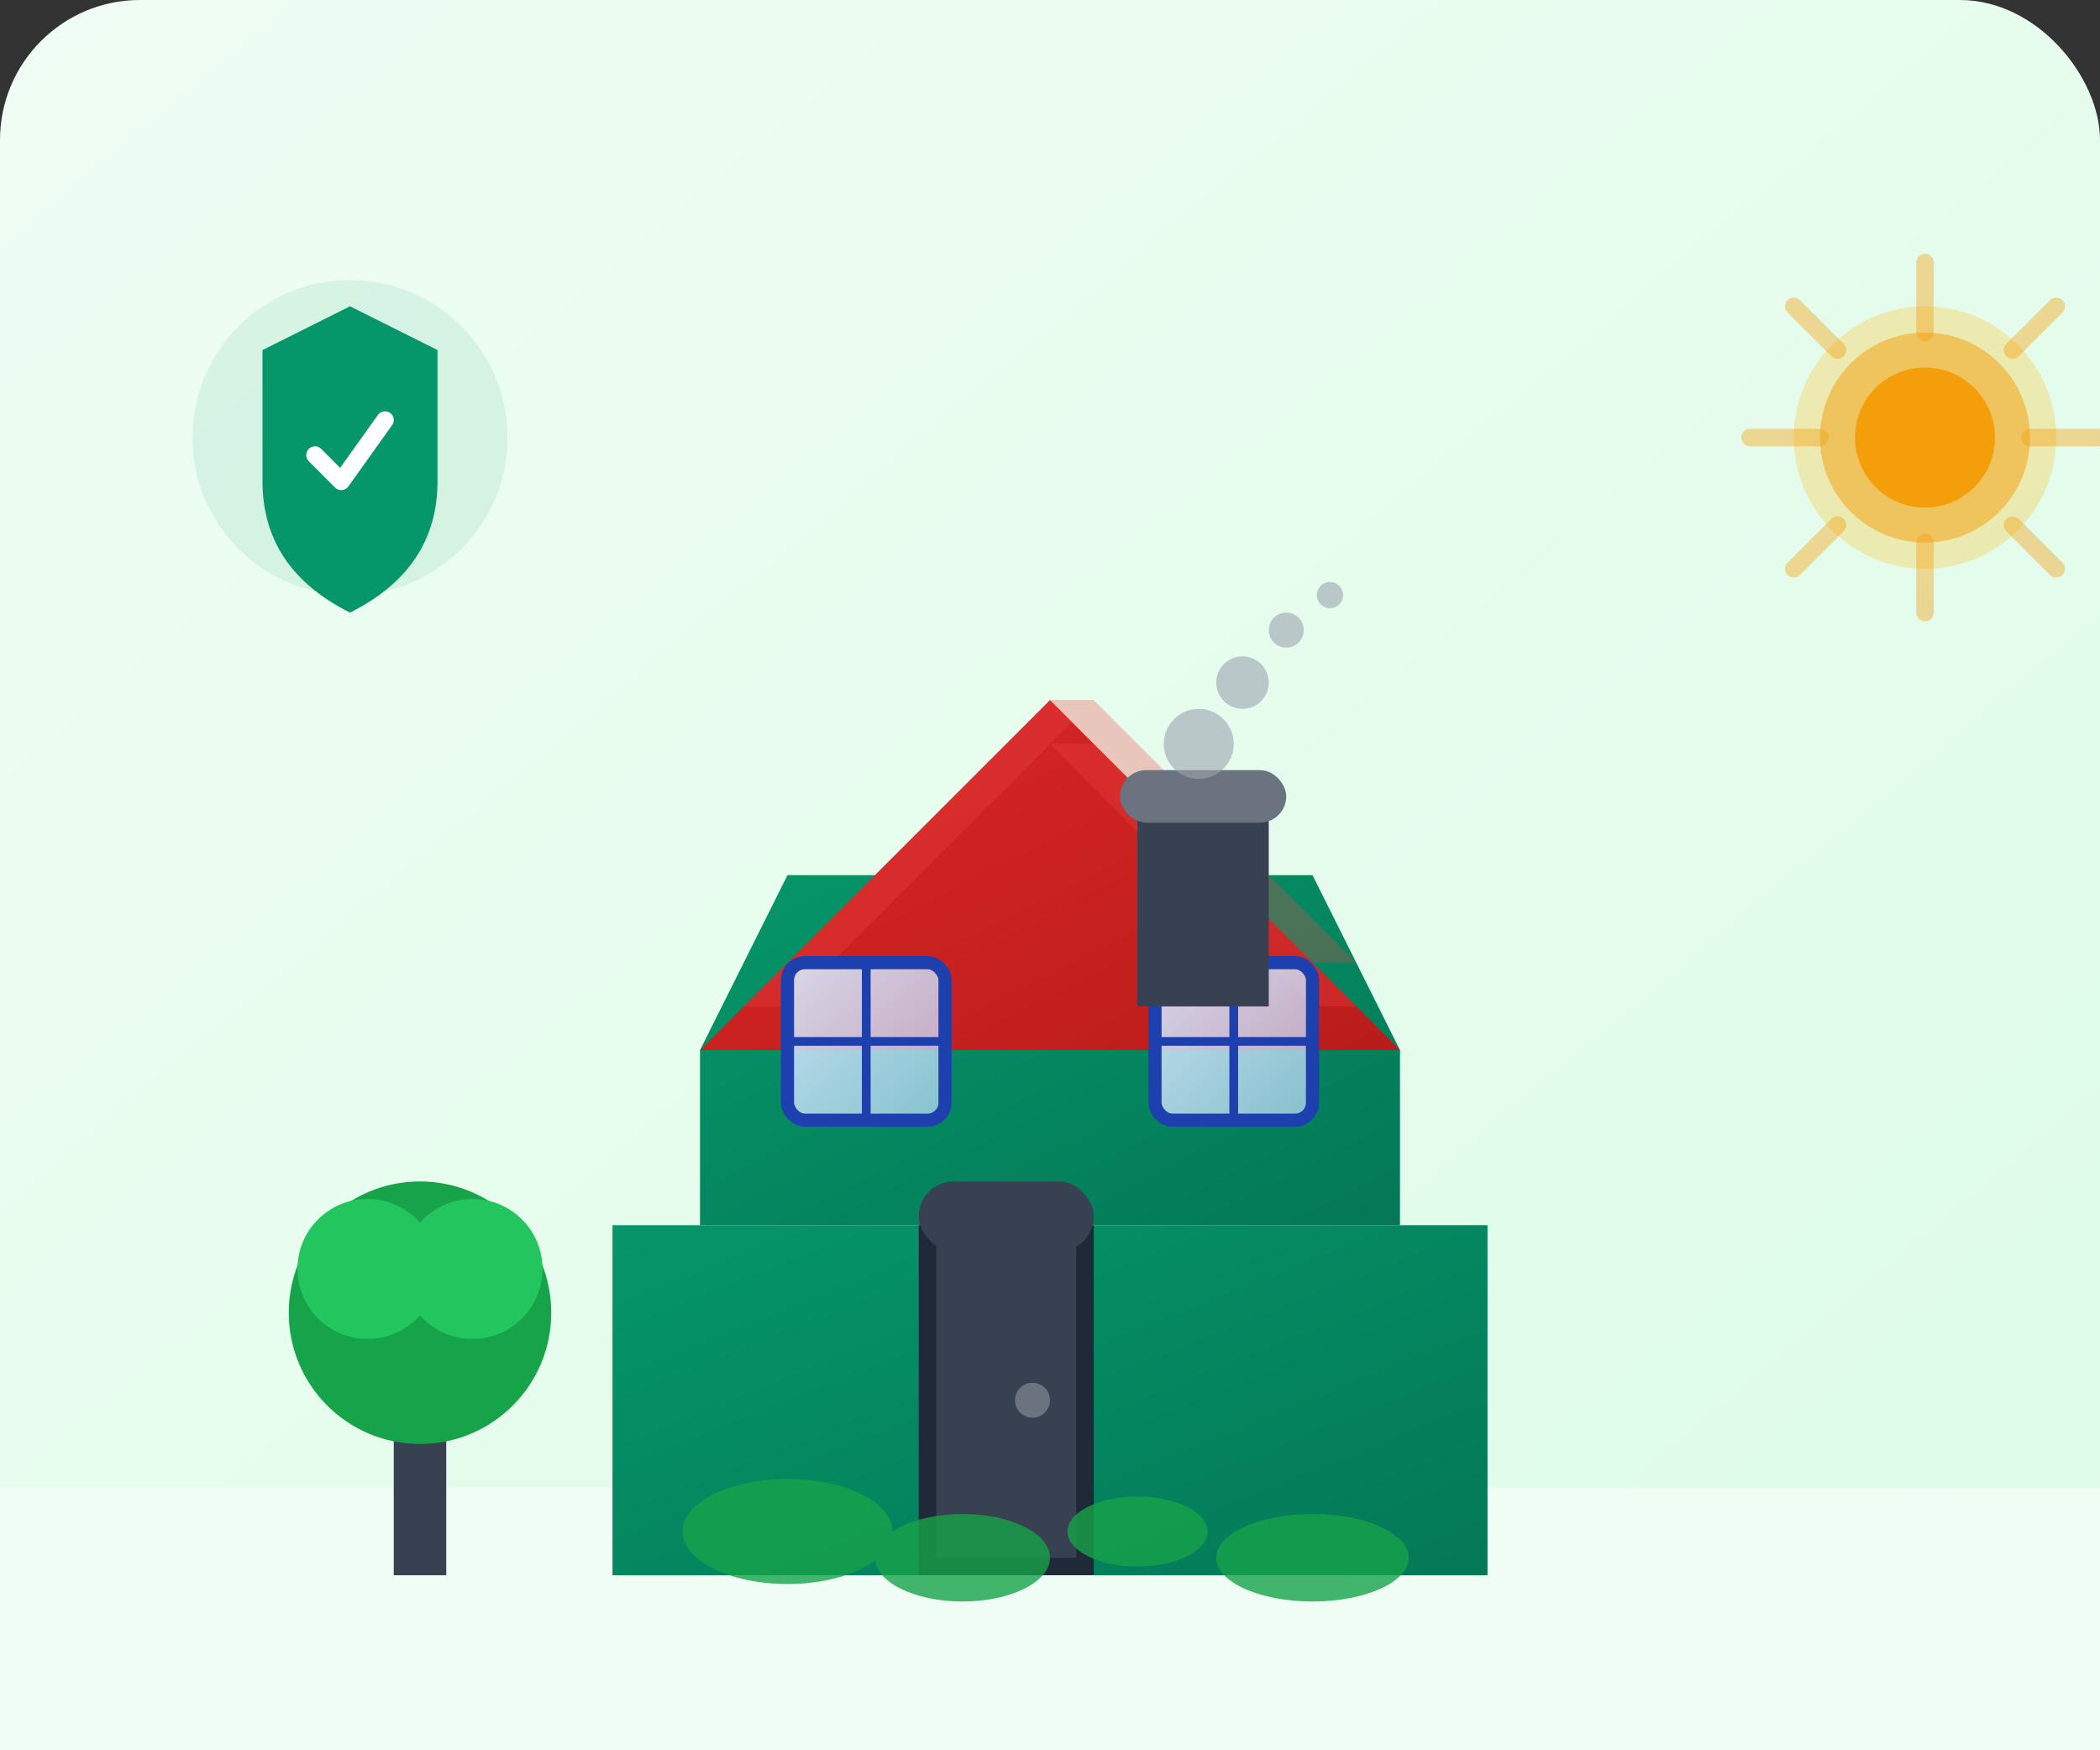 <svg width="240" height="200" viewBox="0 0 240 200" fill="none" xmlns="http://www.w3.org/2000/svg">
  <rect x="0" y="0" width="240" height="200" fill="#333333" stroke="none"/>
  <!-- Background gradient -->
  <defs>
    <linearGradient id="homeBg" x1="0%" y1="0%" x2="100%" y2="100%">
      <stop offset="0%" style="stop-color:#F0FDF4;stop-opacity:1" />
      <stop offset="100%" style="stop-color:#DCFCE7;stop-opacity:1" />
    </linearGradient>
    <linearGradient id="houseBody" x1="0%" y1="0%" x2="100%" y2="100%">
      <stop offset="0%" style="stop-color:#059669;stop-opacity:1" />
      <stop offset="100%" style="stop-color:#047857;stop-opacity:1" />
    </linearGradient>
    <linearGradient id="roof" x1="0%" y1="0%" x2="100%" y2="100%">
      <stop offset="0%" style="stop-color:#DC2626;stop-opacity:1" />
      <stop offset="100%" style="stop-color:#B91C1C;stop-opacity:1" />
    </linearGradient>
    <linearGradient id="windowGlass" x1="0%" y1="0%" x2="100%" y2="100%">
      <stop offset="0%" style="stop-color:#DBEAFE;stop-opacity:0.9" />
      <stop offset="100%" style="stop-color:#BFDBFE;stop-opacity:0.7" />
    </linearGradient>
  </defs>
  
  <!-- Background -->
  <rect width="240" height="200" fill="url(#homeBg)" rx="16"/>
  
  <!-- Ground/grass -->
  <path d="M0 170 L240 170 L240 200 L0 200 Z" fill="#F0FDF4"/>
  
  <!-- House shadow -->
  <ellipse cx="120" cy="170" rx="45" ry="10" fill="#D1D5DB" opacity="0.3"/>
  
  <!-- Main house body -->
  <path d="M70 140 L170 140 L170 180 L70 180 Z" fill="url(#houseBody)"/>
  
  <!-- House walls -->
  <path d="M80 120 L80 140 L160 140 L160 120 L150 100 L90 100 Z" fill="url(#houseBody)"/>
  
  <!-- Roof -->
  <path d="M80 120 L120 80 L160 120 Z" fill="url(#roof)"/>
  
  <!-- Roof tiles pattern -->
  <g opacity="0.3">
    <path d="M85 115 L115 85 L120 85 L90 115 Z" fill="#EF4444"/>
    <path d="M125 85 L155 115 L150 115 L120 85 Z" fill="#EF4444"/>
    <path d="M90 110 L120 80 L125 80 L95 110 Z" fill="#EF4444"/>
    <path d="M125 80 L155 110 L150 110 L120 80 Z" fill="#EF4444"/>
  </g>
  
  <!-- Door -->
  <rect x="105" y="140" width="20" height="40" fill="#1F2937"/>
  <rect x="107" y="142" width="16" height="36" fill="#374151"/>
  <circle cx="118" cy="160" r="2" fill="#6B7280"/>
  <rect x="105" y="135" width="20" height="8" fill="#374151" rx="4"/>
  
  <!-- Windows -->
  <rect x="90" y="110" width="18" height="18" fill="url(#windowGlass)" rx="2"/>
  <rect x="132" y="110" width="18" height="18" fill="url(#windowGlass)" rx="2"/>
  
  <!-- Window frames -->
  <rect x="90" y="110" width="18" height="18" fill="none" stroke="#1E40AF" stroke-width="1.5" rx="2"/>
  <rect x="132" y="110" width="18" height="18" fill="none" stroke="#1E40AF" stroke-width="1.5" rx="2"/>
  
  <!-- Window cross frames -->
  <line x1="99" y1="110" x2="99" y2="128" stroke="#1E40AF" stroke-width="1"/>
  <line x1="90" y1="119" x2="108" y2="119" stroke="#1E40AF" stroke-width="1"/>
  <line x1="141" y1="110" x2="141" y2="128" stroke="#1E40AF" stroke-width="1"/>
  <line x1="132" y1="119" x2="150" y2="119" stroke="#1E40AF" stroke-width="1"/>
  
  <!-- Chimney -->
  <rect x="130" y="90" width="15" height="25" fill="#374151"/>
  <rect x="128" y="88" width="19" height="6" fill="#6B7280" rx="3"/>
  
  <!-- Smoke -->
  <g opacity="0.6">
    <circle cx="137" cy="85" r="4" fill="#9CA3AF"/>
    <circle cx="142" cy="78" r="3" fill="#9CA3AF"/>
    <circle cx="147" cy="72" r="2" fill="#9CA3AF"/>
    <circle cx="152" cy="68" r="1.5" fill="#9CA3AF"/>
  </g>
  
  <!-- Garden plants -->
  <g opacity="0.8">
    <ellipse cx="90" cy="175" rx="12" ry="6" fill="#16A34A"/>
    <ellipse cx="110" cy="178" rx="10" ry="5" fill="#16A34A"/>
    <ellipse cx="130" cy="175" rx="8" ry="4" fill="#16A34A"/>
    <ellipse cx="150" cy="178" rx="11" ry="5" fill="#16A34A"/>
  </g>
  
  <!-- Tree -->
  <rect x="45" y="160" width="6" height="20" fill="#374151"/>
  <circle cx="48" cy="150" r="15" fill="#16A34A"/>
  <circle cx="42" cy="145" r="8" fill="#22C55E"/>
  <circle cx="54" cy="145" r="8" fill="#22C55E"/>
  
  <!-- Insurance shield icon -->
  <g transform="translate(20, 30)">
    <circle cx="20" cy="20" r="18" fill="#059669" opacity="0.1"/>
    <path d="M20 5 L30 10 L30 25 Q30 35 20 40 Q10 35 10 25 L10 10 Z" fill="#059669"/>
    <path d="M16 22 L19 25 L24 18" stroke="#FFFFFF" stroke-width="2" fill="none" stroke-linecap="round" stroke-linejoin="round"/>
  </g>
  
  <!-- Sun -->
  <g transform="translate(200, 30)">
    <circle cx="20" cy="20" r="15" fill="#FBBF24" opacity="0.3"/>
    <circle cx="20" cy="20" r="12" fill="#F59E0B" opacity="0.5"/>
    <circle cx="20" cy="20" r="8" fill="#F59E0B"/>
    <!-- Sun rays -->
    <g opacity="0.4">
      <line x1="20" y1="0" x2="20" y2="8" stroke="#F59E0B" stroke-width="2" stroke-linecap="round"/>
      <line x1="20" y1="32" x2="20" y2="40" stroke="#F59E0B" stroke-width="2" stroke-linecap="round"/>
      <line x1="0" y1="20" x2="8" y2="20" stroke="#F59E0B" stroke-width="2" stroke-linecap="round"/>
      <line x1="32" y1="20" x2="40" y2="20" stroke="#F59E0B" stroke-width="2" stroke-linecap="round"/>
      <line x1="5" y1="5" x2="10" y2="10" stroke="#F59E0B" stroke-width="2" stroke-linecap="round"/>
      <line x1="30" y1="30" x2="35" y2="35" stroke="#F59E0B" stroke-width="2" stroke-linecap="round"/>
      <line x1="35" y1="5" x2="30" y2="10" stroke="#F59E0B" stroke-width="2" stroke-linecap="round"/>
      <line x1="10" y1="30" x2="5" y2="35" stroke="#F59E0B" stroke-width="2" stroke-linecap="round"/>
    </g>
  </g>
</svg>
